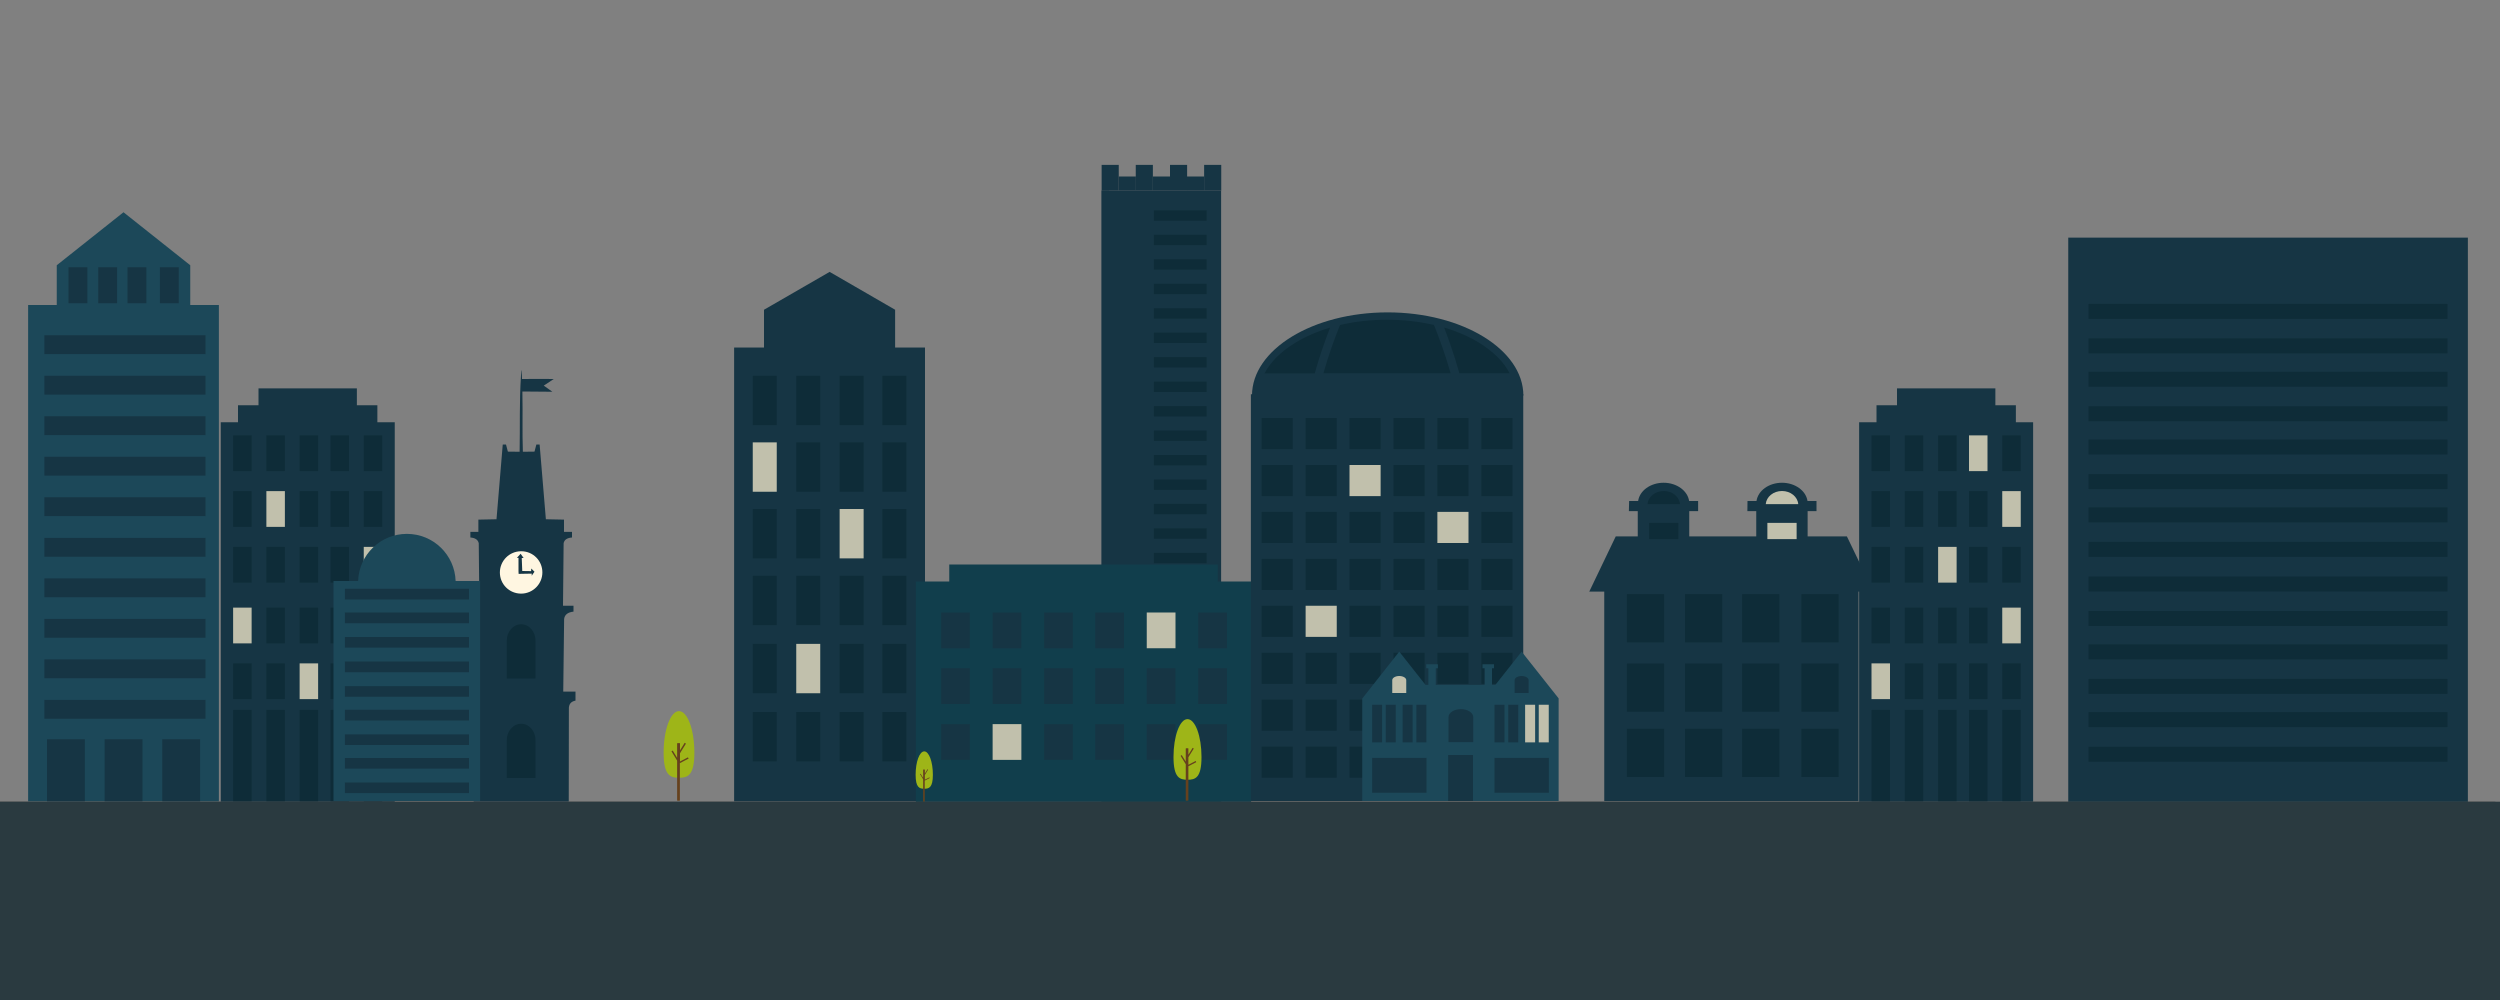 <?xml version="1.0" encoding="utf-8"?>
<!-- Generator: Adobe Illustrator 18.1.1, SVG Export Plug-In . SVG Version: 6.00 Build 0)  -->
<svg version="1.1" id="Layer_1" xmlns="http://www.w3.org/2000/svg" xmlns:xlink="http://www.w3.org/1999/xlink" x="0px" y="0px"
	 viewBox="-499 101 2000 800" enable-background="new -499 101 2000 800" xml:space="preserve">
<rect x="-499" y="101" width="2000" height="800" fill="#808080" stroke="none"/>
<g>
	<rect x="382.3" y="253.5" fill="#163544" width="95.6" height="489.9"/>
	<g>
		<rect x="424.1" y="269.3" fill="#0E2C38" width="42.2" height="8.3"/>
		<rect x="424.1" y="288.8" fill="#0E2C38" width="42.2" height="8.3"/>
		<rect x="424.1" y="308.4" fill="#0E2C38" width="42.2" height="8.3"/>
		<rect x="424.1" y="328" fill="#0E2C38" width="42.2" height="8.3"/>
		<rect x="424.1" y="347.6" fill="#0E2C38" width="42.2" height="8.3"/>
		<rect x="424.1" y="367.1" fill="#0E2C38" width="42.2" height="8.3"/>
		<rect x="424.1" y="386.7" fill="#0E2C38" width="42.2" height="8.3"/>
		<rect x="424.1" y="406.3" fill="#0E2C38" width="42.2" height="8.3"/>
		<rect x="424.1" y="425.9" fill="#0E2C38" width="42.2" height="8.3"/>
		<rect x="424.1" y="445.4" fill="#0E2C38" width="42.2" height="8.3"/>
		<rect x="424.1" y="465" fill="#0E2C38" width="42.2" height="8.3"/>
		<rect x="424.1" y="484.6" fill="#0E2C38" width="42.2" height="8.3"/>
		<rect x="424.1" y="504.1" fill="#0E2C38" width="42.2" height="8.3"/>
		<rect x="424.1" y="523.7" fill="#0E2C38" width="42.2" height="8.3"/>
		<rect x="424.1" y="543.3" fill="#0E2C38" width="42.2" height="8.3"/>
		<rect x="424.1" y="562.9" fill="#0E2C38" width="42.2" height="8.3"/>
		<rect x="424.1" y="582.4" fill="#0E2C38" width="42.2" height="8.3"/>
		<rect x="424.1" y="602" fill="#0E2C38" width="42.2" height="8.3"/>
		<rect x="424.1" y="621.6" fill="#0E2C38" width="42.2" height="8.3"/>
		<rect x="424.1" y="641.2" fill="#0E2C38" width="42.2" height="8.3"/>
		<rect x="424.1" y="660.7" fill="#0E2C38" width="42.2" height="8.3"/>
		<rect x="424.1" y="680.3" fill="#0E2C38" width="42.2" height="8.3"/>
		<rect x="424.1" y="699.9" fill="#0E2C38" width="42.2" height="8.3"/>
		<rect x="424.1" y="719.4" fill="#0E2C38" width="42.2" height="8.3"/>
	</g>
	<rect x="382.3" y="253.5" fill="#163544" width="6" height="490"/>
	<rect x="382.3" y="232.9" fill="#163544" width="13.7" height="20.6"/>
	<rect x="396" y="242.2" fill="#163544" width="13.7" height="11.3"/>
	<rect x="409.6" y="232.9" fill="#163544" width="13.7" height="20.6"/>
	<rect x="423.3" y="242.2" fill="#163544" width="13.7" height="11.3"/>
	<rect x="437" y="232.9" fill="#163544" width="13.7" height="20.6"/>
	<rect x="450.6" y="242.2" fill="#163544" width="13.7" height="11.3"/>
	<rect x="464.3" y="232.9" fill="#163544" width="13.7" height="20.6"/>
</g>
<rect x="-503" y="742.4" fill="#464949" width="2000.3" height="158.6"/>
<g>
	<polygon fill="#1C4859" points="-453.6,345 -453.6,313.2 -400.2,270.8 -346.8,313.2 -346.8,313.2 -346.8,345 -323.9,345 
		-323.9,742.1 -476.5,742.1 -476.5,345 	"/>
	<rect x="-463.5" y="369.2" fill="#163544" width="128.9" height="15.1"/>
	<rect x="-463.5" y="401.6" fill="#163544" width="128.9" height="15.1"/>
	<rect x="-463.5" y="434" fill="#163544" width="128.9" height="15.1"/>
	<rect x="-463.5" y="466.4" fill="#163544" width="128.9" height="15.1"/>
	<rect x="-463.5" y="498.8" fill="#163544" width="128.9" height="15.1"/>
	<rect x="-463.5" y="531.3" fill="#163544" width="128.9" height="15.1"/>
	<rect x="-463.5" y="563.7" fill="#163544" width="128.9" height="15.1"/>
	<rect x="-463.5" y="596.1" fill="#163544" width="128.9" height="15.1"/>
	<rect x="-463.5" y="628.5" fill="#163544" width="128.9" height="15.1"/>
	<rect x="-463.5" y="660.9" fill="#163544" width="128.9" height="15.1"/>
	<rect x="-415.3" y="692.4" fill="#163544" width="30.3" height="49.7"/>
	<g>
		<rect x="-369.2" y="692.4" fill="#163544" width="30.3" height="49.7"/>
		<rect x="-461.4" y="692.4" fill="#163544" width="30.3" height="49.7"/>
	</g>
	<rect x="-371.1" y="314.8" fill="#163544" width="15.1" height="28.8"/>
	<rect x="-397" y="314.8" fill="#163544" width="15.1" height="28.8"/>
	<rect x="-444.2" y="314.8" fill="#163544" width="15.1" height="28.8"/>
	<rect x="-420.4" y="314.8" fill="#163544" width="15.1" height="28.8"/>
</g>
<g>
	<polygon fill="#163544" points="217.1,379 217.1,348.8 217.1,348.8 164.7,318.5 112.2,348.8 112.2,348.8 112.2,379 88.3,379 
		88.3,742.1 241,742.1 241,379 	"/>
	<g>
		<rect x="103.2" y="401.6" fill="#0E2C38" width="19.2" height="39.5"/>
		<rect x="206.9" y="401.6" fill="#0E2C38" width="19.2" height="39.5"/>
		<rect x="138" y="401.6" fill="#0E2C38" width="19.2" height="39.5"/>
		<rect x="172.7" y="401.6" fill="#0E2C38" width="19.2" height="39.5"/>
	</g>
	<g>
		<rect x="103.2" y="454.9" fill="#C1C0AC" width="19.2" height="39.5"/>
		<rect x="206.9" y="454.9" fill="#0E2C38" width="19.2" height="39.5"/>
		<rect x="138" y="454.9" fill="#0E2C38" width="19.2" height="39.5"/>
		<rect x="172.7" y="454.9" fill="#0E2C38" width="19.2" height="39.5"/>
	</g>
	<g>
		<rect x="103.2" y="616.1" fill="#0E2C38" width="19.2" height="39.5"/>
		<rect x="206.9" y="616.1" fill="#0E2C38" width="19.2" height="39.5"/>
		<rect x="138" y="616.1" fill="#C1C0AC" width="19.2" height="39.5"/>
		<rect x="172.7" y="616.1" fill="#0E2C38" width="19.2" height="39.5"/>
	</g>
	<g>
		<rect x="103.2" y="508.2" fill="#0E2C38" width="19.2" height="39.5"/>
		<rect x="206.9" y="508.2" fill="#0E2C38" width="19.2" height="39.5"/>
		<rect x="138" y="508.2" fill="#0E2C38" width="19.2" height="39.5"/>
		<rect x="172.7" y="508.2" fill="#C1C0AC" width="19.2" height="39.5"/>
	</g>
	<g>
		<rect x="103.2" y="561.6" fill="#0E2C38" width="19.2" height="39.5"/>
		<rect x="206.9" y="561.6" fill="#0E2C38" width="19.2" height="39.5"/>
		<rect x="138" y="561.6" fill="#0E2C38" width="19.2" height="39.5"/>
		<rect x="172.7" y="561.6" fill="#0E2C38" width="19.2" height="39.5"/>
	</g>
	<g>
		<rect x="103.2" y="670.6" fill="#0E2C38" width="19.2" height="39.5"/>
		<rect x="206.9" y="670.6" fill="#0E2C38" width="19.2" height="39.5"/>
		<rect x="138" y="670.6" fill="#0E2C38" width="19.2" height="39.5"/>
		<rect x="172.7" y="670.6" fill="#0E2C38" width="19.2" height="39.5"/>
	</g>
</g>
<g>
	<path fill="#163544" d="M-48.4,654.3l0-0.3h0l0.7-57.8c0.4-3.4,2.9-5.4,7.5-5.9c0-1.6,0-3.1,0-4.7c-2.8,0-5.6,0-8.4,0l0.5-50
		c0.5-2.8,2.8-4.3,6.7-4.6c0-1.5,0-3,0-4.5c-2.1,0-4.3,0-6.4,0v-1.6v-0.2v-8c-0.6,0-11.2-0.3-14.5-0.3c-1.7-19.9-3.4-39.8-5-59.8
		c-0.9,0-1.7,0-2.6,0c-0.5,1.9-1,3.8-1.5,5.7c-3.5,0.1-5.4,0.1-8.8,0.1l-0.5,0c-0.6-16.7,0-28.8-0.4-48.2l24,0.2
		c-2.3-1.6-4.6-3.3-6.9-4.9c2.7-1.8,5.3-3.5,8-5.3c-5.8-0.1-14.2-0.1-25.4,0c0-0.9-0.1-1.8-0.1-2.7l0-0.3c-0.3-5.4-0.3-6-0.7,0.1
		c-1.4,21.7-0.7,40.6-1.1,61.1c-3.1,0-6.2,0-9.4-0.1c-0.5-1.9-1-3.8-1.5-5.7c-0.9,0-1.7,0-2.6,0c-1.7,19.9-3.4,39.8-5,59.8
		c-3.3,0-13.9,0.3-14.5,0.3v8v0.2v1.6c-2.1,0-4.3,0-6.4,0c0,1.5,0,3,0,4.5c3.9,0.3,6.1,1.8,6.7,4.6l0.5,50c-2.8,0-5.6,0-8.4,0
		c0,1.6,0,3.1,0,4.7c4.5,0.6,7,2.5,7.5,5.9l0.7,57.8h0l0,0.3c-3.3,0-6.5,0-9.8,0c0,2.4,0,4.8,0,7.2c3.8,0.7,5.5,3,5.3,7l0.1,73.8
		h38.5H-44l0.1-73.8c-0.2-4,1.5-6.3,5.3-7c0-2.4,0-4.8,0-7.2C-41.9,654.3-45.2,654.3-48.4,654.3z"/>
	<path fill="#FFF6E1" d="M-65.1,558.9c0-9.3-7.4-16.8-16.7-16.9c-0.1,0-0.2,0-0.3,0c-9.4,0-17,7.6-17,17c0,9.4,7.6,16.9,17,16.9
		c0.1,0,0.2,0,0.3,0C-72.5,575.7-65.1,568.1-65.1,558.9z M-71.4,558.4c-0.9,1.3-1.5,2-2.2,3.2c0-0.5-0.1-1.2,0-1.7
		c-2.9,0.1-9.8,0.2-10.5,0.2c0-0.7-0.1-1.4-0.1-2.1c0-2.3,0-9.8,0-10.7c-0.5,0.1-0.9-0.1-1.3,0c1.6-1.7,1.6-1.8,3-3.3
		c0.8,1.2,1.3,1.8,2.4,3.4c-0.5-0.1-0.8,0-1.5,0c0.2,4.1,0.2,6.5,0.4,10.4c2.6,0.1,4.3,0,7.1,0.1c-0.1-0.5,0.2-1.7,0.1-2.1
		C-73,556.7-72.6,557.1-71.4,558.4z"/>
	<path fill="#0E2C38" d="M-70.6,723.4v-30.3c0-7.3-5.1-13.1-11.5-13.1c-6.3,0-11.5,5.9-11.5,13.1v30.3H-70.6z"/>
	<path fill="#0E2C38" d="M-70.6,643.8v-30.3c0-7.3-5.1-13.1-11.5-13.1c-6.3,0-11.5,5.9-11.5,13.1v30.3H-70.6z"/>
</g>
<g>
	<polygon fill="#163544" points="-197.1,438.8 -197.1,425.2 -213.5,425.2 -213.5,411.7 -292.2,411.7 -292.2,425.2 -308.6,425.2 
		-308.6,438.8 -322.4,438.8 -322.4,742.4 -183.2,742.4 -183.2,438.8 	"/>
	<rect x="-285.9" y="493.9" fill="#C1C0AC" width="14.8" height="28.6"/>
	<rect x="-312.5" y="493.9" fill="#0E2C38" width="14.8" height="28.6"/>
	<rect x="-259.3" y="493.9" fill="#0E2C38" width="14.8" height="28.6"/>
	<rect x="-285.9" y="449.3" fill="#0E2C38" width="14.8" height="28.6"/>
	<rect x="-312.5" y="449.3" fill="#0E2C38" width="14.8" height="28.6"/>
	<rect x="-259.3" y="449.3" fill="#0E2C38" width="14.8" height="28.6"/>
	<rect x="-285.9" y="538.5" fill="#0E2C38" width="14.8" height="28.6"/>
	<rect x="-312.5" y="538.5" fill="#0E2C38" width="14.8" height="28.6"/>
	<rect x="-259.3" y="538.5" fill="#0E2C38" width="14.8" height="28.6"/>
	<rect x="-234.6" y="493.9" fill="#0E2C38" width="14.8" height="28.6"/>
	<rect x="-208" y="493.9" fill="#0E2C38" width="14.8" height="28.6"/>
	<rect x="-234.6" y="449.3" fill="#0E2C38" width="14.8" height="28.6"/>
	<rect x="-208" y="449.3" fill="#0E2C38" width="14.8" height="28.6"/>
	<rect x="-234.6" y="538.5" fill="#0E2C38" width="14.8" height="28.6"/>
	<rect x="-208" y="538.5" fill="#C1C0AC" width="14.8" height="28.6"/>
	<rect x="-285.9" y="587.1" fill="#0E2C38" width="14.8" height="28.6"/>
	<rect x="-312.5" y="587.1" fill="#C1C0AC" width="14.8" height="28.6"/>
	<rect x="-259.3" y="587.1" fill="#0E2C38" width="14.8" height="28.6"/>
	<rect x="-285.9" y="631.7" fill="#0E2C38" width="14.8" height="28.6"/>
	<rect x="-312.5" y="631.7" fill="#0E2C38" width="14.8" height="28.6"/>
	<rect x="-259.3" y="631.7" fill="#C1C0AC" width="14.8" height="28.6"/>
	<rect x="-234.6" y="587.1" fill="#0E2C38" width="14.8" height="28.6"/>
	<rect x="-208" y="587.1" fill="#0E2C38" width="14.8" height="28.6"/>
	<rect x="-234.6" y="631.7" fill="#0E2C38" width="14.8" height="28.6"/>
	<rect x="-208" y="631.7" fill="#0E2C38" width="14.8" height="28.6"/>
	<rect x="-285.9" y="668.9" fill="#0E2C38" width="14.8" height="73.2"/>
	<rect x="-312.5" y="668.9" fill="#0E2C38" width="14.8" height="73.2"/>
	<rect x="-259.3" y="668.9" fill="#0E2C38" width="14.8" height="73.2"/>
	<rect x="-234.6" y="668.9" fill="#0E2C38" width="14.8" height="73.2"/>
	<rect x="-208" y="668.9" fill="#0E2C38" width="14.8" height="73.2"/>
</g>
<g>
	<polygon fill="#163544" points="1113.7,438.8 1113.7,425.2 1097.3,425.2 1097.3,411.7 1018.6,411.7 1018.6,425.2 1002.2,425.2 
		1002.2,438.8 988.3,438.8 988.3,742.4 1127.5,742.4 1127.5,438.8 	"/>
	<rect x="1024.8" y="493.9" fill="#0E2C38" width="14.8" height="28.6"/>
	<rect x="998.2" y="493.9" fill="#0E2C38" width="14.8" height="28.6"/>
	<rect x="1051.5" y="493.9" fill="#0E2C38" width="14.8" height="28.6"/>
	<rect x="1024.8" y="449.3" fill="#0E2C38" width="14.8" height="28.6"/>
	<rect x="998.2" y="449.3" fill="#0E2C38" width="14.8" height="28.6"/>
	<rect x="1051.5" y="449.3" fill="#0E2C38" width="14.8" height="28.6"/>
	<rect x="1024.8" y="538.5" fill="#0E2C38" width="14.8" height="28.6"/>
	<rect x="998.2" y="538.5" fill="#0E2C38" width="14.8" height="28.6"/>
	<rect x="1051.5" y="538.5" fill="#C1C0AC" width="14.8" height="28.6"/>
	<rect x="1076.2" y="493.9" fill="#0E2C38" width="14.8" height="28.6"/>
	<rect x="1102.8" y="493.9" fill="#C1C0AC" width="14.8" height="28.6"/>
	<rect x="1076.2" y="449.3" fill="#C1C0AC" width="14.8" height="28.6"/>
	<rect x="1102.8" y="449.3" fill="#0E2C38" width="14.8" height="28.6"/>
	<rect x="1076.2" y="538.5" fill="#0E2C38" width="14.8" height="28.6"/>
	<rect x="1102.8" y="538.5" fill="#0E2C38" width="14.8" height="28.6"/>
	<rect x="1024.8" y="587.1" fill="#0E2C38" width="14.8" height="28.6"/>
	<rect x="998.2" y="587.1" fill="#0E2C38" width="14.8" height="28.6"/>
	<rect x="1051.5" y="587.1" fill="#0E2C38" width="14.8" height="28.6"/>
	<rect x="1024.8" y="631.7" fill="#0E2C38" width="14.8" height="28.6"/>
	<rect x="998.2" y="631.7" fill="#C1C0AC" width="14.8" height="28.6"/>
	<rect x="1051.5" y="631.7" fill="#0E2C38" width="14.8" height="28.6"/>
	<rect x="1076.2" y="587.1" fill="#0E2C38" width="14.8" height="28.6"/>
	<rect x="1102.8" y="587.1" fill="#C1C0AC" width="14.8" height="28.6"/>
	<rect x="1076.2" y="631.7" fill="#0E2C38" width="14.8" height="28.6"/>
	<rect x="1102.8" y="631.7" fill="#0E2C38" width="14.8" height="28.6"/>
	<rect x="1024.8" y="668.9" fill="#0E2C38" width="14.8" height="73.2"/>
	<rect x="998.2" y="668.9" fill="#0E2C38" width="14.8" height="73.2"/>
	<rect x="1051.5" y="668.9" fill="#0E2C38" width="14.8" height="73.2"/>
	<rect x="1076.2" y="668.9" fill="#0E2C38" width="14.8" height="73.2"/>
	<rect x="1102.8" y="668.9" fill="#0E2C38" width="14.8" height="73.2"/>
</g>
<g>
	<polygon fill="#113E4C" points="475.2,566.2 475.2,552.6 443.6,552.6 292,552.6 260.4,552.6 260.4,566.2 233.7,566.2 233.7,742.5 
		501.9,742.5 501.9,566.2 	"/>
	<g>
		<rect x="295.1" y="635.6" fill="#163544" width="23" height="28.6"/>
		<g>
			<rect x="253.9" y="635.6" fill="#163544" width="23" height="28.6"/>
			<rect x="336.3" y="635.6" fill="#163544" width="23" height="28.6"/>
		</g>
	</g>
	<g>
		<g>
			<rect x="295.1" y="591" fill="#163544" width="23" height="28.6"/>
			<g>
				<rect x="253.9" y="591" fill="#163544" width="23" height="28.6"/>
				<rect x="336.3" y="591" fill="#163544" width="23" height="28.6"/>
			</g>
		</g>
		<g>
			<rect x="295.1" y="680.3" fill="#C1C0AC" width="23" height="28.6"/>
			<g>
				<rect x="253.9" y="680.3" fill="#163544" width="23" height="28.6"/>
				<rect x="336.3" y="680.3" fill="#163544" width="23" height="28.6"/>
			</g>
		</g>
	</g>
	<g>
		<rect x="418.4" y="635.6" fill="#163544" width="23" height="28.6"/>
		<g>
			<rect x="377.2" y="635.6" fill="#163544" width="23" height="28.6"/>
			<rect x="459.6" y="635.6" fill="#163544" width="23" height="28.6"/>
		</g>
	</g>
	<g>
		<g>
			<rect x="418.4" y="591" fill="#C1C0AC" width="23" height="28.6"/>
			<g>
				<rect x="377.2" y="591" fill="#163544" width="23" height="28.6"/>
				<rect x="459.6" y="591" fill="#163544" width="23" height="28.6"/>
			</g>
		</g>
		<g>
			<rect x="418.4" y="680.3" fill="#163544" width="23" height="28.6"/>
			<g>
				<rect x="377.2" y="680.3" fill="#163544" width="23" height="28.6"/>
				<rect x="459.6" y="680.3" fill="#163544" width="23" height="28.6"/>
			</g>
		</g>
	</g>
</g>
<g>
	<rect x="784.4" y="554.5" fill="#163544" width="203.4" height="187.4"/>
	<polygon fill="#163544" points="978.5,530.1 999.8,574.3 772.4,574.3 793.6,530.1 	"/>
	<path fill="#163544" d="M899,501.8h7.2c1.2-8.3,9.9-14.6,20.4-14.6c10.5,0,19.2,6.4,20.4,14.6h7.2v8.1h-7.1v32.3H906v-32.3h-7.1
		L899,501.8L899,501.8z"/>
	<path fill="#163544" d="M804.3,501.8h7.2c1.2-8.3,9.9-14.6,20.4-14.6s19.2,6.4,20.4,14.6h7.2v8.1h-7.1v32.3h-41.2v-32.3h-7.1
		L804.3,501.8L804.3,501.8z"/>
	<g>
		<g>
			<rect x="942.1" y="576.3" fill="#0E2C38" width="29.8" height="38.6"/>
			<rect x="894.7" y="576.3" fill="#0E2C38" width="29.8" height="38.6"/>
			<rect x="849" y="576.3" fill="#0E2C38" width="29.8" height="38.6"/>
			<rect x="802.5" y="576.3" fill="#0E2C38" width="29.8" height="38.6"/>
		</g>
		<g>
			<rect x="942.1" y="631.8" fill="#0E2C38" width="29.8" height="38.6"/>
			<rect x="894.7" y="631.8" fill="#0E2C38" width="29.8" height="38.6"/>
			<rect x="849" y="631.8" fill="#0E2C38" width="29.8" height="38.6"/>
			<rect x="802.5" y="631.8" fill="#0E2C38" width="29.8" height="38.6"/>
		</g>
		<g>
			<rect x="942.1" y="684" fill="#0E2C38" width="29.8" height="38.6"/>
			<rect x="894.7" y="684" fill="#0E2C38" width="29.8" height="38.6"/>
			<rect x="849" y="684" fill="#0E2C38" width="29.8" height="38.6"/>
			<rect x="802.5" y="684" fill="#0E2C38" width="29.8" height="38.6"/>
		</g>
		<path fill="#C1C0AC" d="M913.6,504.3c0.5-5.9,6.1-10.5,13-10.5c6.9,0,12.5,4.6,13,10.5H913.6z"/>
		<rect x="914.9" y="519.3" fill="#C1C0AC" width="23.4" height="13"/>
		<path fill="#0E2C38" d="M819,504.3c0.5-5.9,6.1-10.5,13-10.5c6.9,0,12.5,4.6,13,10.5H819z"/>
		<rect x="820.3" y="519.3" fill="#0E2C38" width="23.4" height="13"/>
	</g>
</g>
<g>
	<rect x="1155.6" y="291.1" fill="#163544" width="319.7" height="451.4"/>
	<rect x="1171.8" y="344.1" fill="#0E2C38" width="287.2" height="12"/>
	<rect x="1171.8" y="371.7" fill="#0E2C38" width="287.2" height="12"/>
	<rect x="1171.8" y="398.4" fill="#0E2C38" width="287.2" height="12"/>
	<rect x="1171.8" y="426" fill="#0E2C38" width="287.2" height="12"/>
	<rect x="1171.8" y="452.6" fill="#0E2C38" width="287.2" height="12"/>
	<rect x="1171.8" y="480.3" fill="#0E2C38" width="287.2" height="12"/>
	<rect x="1171.8" y="506.9" fill="#0E2C38" width="287.2" height="12"/>
	<rect x="1171.8" y="534.5" fill="#0E2C38" width="287.2" height="12"/>
	<rect x="1171.8" y="562.2" fill="#0E2C38" width="287.2" height="12"/>
	<rect x="1171.8" y="589.8" fill="#0E2C38" width="287.2" height="12"/>
	<rect x="1171.8" y="616.5" fill="#0E2C38" width="287.2" height="12"/>
	<rect x="1171.8" y="644.1" fill="#0E2C38" width="287.2" height="12"/>
	<rect x="1171.8" y="670.7" fill="#0E2C38" width="287.2" height="12"/>
	<rect x="1171.8" y="698.4" fill="#0E2C38" width="287.2" height="12"/>
</g>
<g>
	<rect x="501.7" y="416.4" fill="#163544" width="217.9" height="325.4"/>
	<path fill="#163544" d="M611.1,350.9c-60,0-108.5,29.8-108.5,66.5h217.1C719.6,380.7,671,350.9,611.1,350.9z"/>
	<g>
		<path fill="#0E2C38" d="M668.5,399.6h40.2c-4.6-9-12.9-17.3-24.4-24.4c-8.3-5.1-17.7-9.1-28-12.2
			C660.2,373.2,664.6,385.7,668.5,399.6z"/>
		<path fill="#0E2C38" d="M565.1,363.1c-10.3,3-19.7,7.1-28,12.2c-11.5,7-19.8,15.4-24.5,24.4h40.2
			C556.7,385.7,561.1,373.2,565.1,363.1z"/>
		<path fill="#0E2C38" d="M559.7,399.6h101.8c-4.3-15.1-9.2-28.5-13.3-38.6c-11.8-2.8-24.5-4.2-37.6-4.2c-13.1,0-25.8,1.4-37.6,4.2
			C568.9,371.2,564,384.5,559.7,399.6z"/>
	</g>
	<g>
		<g>
			<rect x="510.3" y="435.4" fill="#0E2C38" width="24.9" height="24.9"/>
			<rect x="545.5" y="435.4" fill="#0E2C38" width="24.9" height="24.9"/>
			<rect x="580.6" y="435.4" fill="#0E2C38" width="24.9" height="24.9"/>
			<rect x="615.8" y="435.4" fill="#0E2C38" width="24.9" height="24.9"/>
			<rect x="650.9" y="435.4" fill="#0E2C38" width="24.9" height="24.9"/>
			<rect x="686.1" y="435.4" fill="#0E2C38" width="24.9" height="24.9"/>
		</g>
		<g>
			<rect x="510.3" y="473" fill="#0E2C38" width="24.9" height="24.9"/>
			<rect x="545.5" y="473" fill="#0E2C38" width="24.9" height="24.9"/>
			<rect x="580.6" y="473" fill="#C1C0AC" width="24.9" height="24.9"/>
			<rect x="615.8" y="473" fill="#0E2C38" width="24.9" height="24.9"/>
			<rect x="650.9" y="473" fill="#0E2C38" width="24.9" height="24.9"/>
			<rect x="686.1" y="473" fill="#0E2C38" width="24.9" height="24.9"/>
		</g>
		<g>
			<rect x="510.3" y="510.5" fill="#0E2C38" width="24.9" height="24.9"/>
			<rect x="545.5" y="510.5" fill="#0E2C38" width="24.9" height="24.9"/>
			<rect x="580.6" y="510.5" fill="#0E2C38" width="24.9" height="24.9"/>
			<rect x="615.8" y="510.5" fill="#0E2C38" width="24.9" height="24.9"/>
			<rect x="650.9" y="510.5" fill="#C1C0AC" width="24.9" height="24.9"/>
			<rect x="686.1" y="510.5" fill="#0E2C38" width="24.9" height="24.9"/>
		</g>
		<g>
			<rect x="510.3" y="548.1" fill="#0E2C38" width="24.9" height="24.9"/>
			<rect x="545.5" y="548.1" fill="#0E2C38" width="24.9" height="24.9"/>
			<rect x="580.6" y="548.1" fill="#0E2C38" width="24.9" height="24.9"/>
			<rect x="615.8" y="548.1" fill="#0E2C38" width="24.9" height="24.9"/>
			<rect x="650.9" y="548.1" fill="#0E2C38" width="24.9" height="24.9"/>
			<rect x="686.1" y="548.1" fill="#0E2C38" width="24.9" height="24.9"/>
		</g>
		<g>
			<rect x="510.3" y="585.6" fill="#0E2C38" width="24.9" height="24.9"/>
			<rect x="545.5" y="585.6" fill="#C1C0AC" width="24.9" height="24.9"/>
			<rect x="580.6" y="585.6" fill="#0E2C38" width="24.9" height="24.9"/>
			<rect x="615.8" y="585.6" fill="#0E2C38" width="24.9" height="24.9"/>
			<rect x="650.9" y="585.6" fill="#0E2C38" width="24.9" height="24.9"/>
			<rect x="686.1" y="585.6" fill="#0E2C38" width="24.9" height="24.9"/>
		</g>
		<g>
			<rect x="510.3" y="623.2" fill="#0E2C38" width="24.9" height="24.9"/>
			<rect x="545.5" y="623.2" fill="#0E2C38" width="24.9" height="24.9"/>
			<rect x="580.6" y="623.2" fill="#0E2C38" width="24.9" height="24.9"/>
			<rect x="615.8" y="623.2" fill="#0E2C38" width="24.9" height="24.9"/>
			<rect x="650.9" y="623.2" fill="#0E2C38" width="24.9" height="24.9"/>
			<rect x="686.1" y="623.2" fill="#0E2C38" width="24.9" height="24.9"/>
		</g>
		<g>
			<rect x="510.3" y="660.7" fill="#0E2C38" width="24.9" height="24.9"/>
			<rect x="545.5" y="660.7" fill="#0E2C38" width="24.9" height="24.9"/>
			<rect x="580.6" y="660.7" fill="#0E2C38" width="24.9" height="24.9"/>
			<rect x="615.8" y="660.7" fill="#0E2C38" width="24.9" height="24.9"/>
			<rect x="650.9" y="660.7" fill="#0E2C38" width="24.9" height="24.9"/>
			<rect x="686.1" y="660.7" fill="#0E2C38" width="24.9" height="24.9"/>
		</g>
		<g>
			<rect x="510.3" y="698.3" fill="#0E2C38" width="24.9" height="24.9"/>
			<rect x="545.5" y="698.3" fill="#0E2C38" width="24.9" height="24.9"/>
			<rect x="580.6" y="698.3" fill="#0E2C38" width="24.9" height="24.9"/>
			<rect x="615.8" y="698.3" fill="#0E2C38" width="24.9" height="24.9"/>
			<rect x="650.9" y="698.3" fill="#0E2C38" width="24.9" height="24.9"/>
			<rect x="686.1" y="698.3" fill="#0E2C38" width="24.9" height="24.9"/>
		</g>
	</g>
</g>
<g>
	<path fill="#9EB518" d="M31.9,703.2c0,18.4,5.5,20,12.3,20c6.8,0,12.3-1.6,12.3-20c0-18.4-5.5-33.3-12.3-33.3
		C37.4,669.9,31.9,684.8,31.9,703.2z"/>
	<path fill="#66411D" d="M42.8,741.6c0-0.1-0.1-0.3-0.1-0.6v-31.5l-4.5-7.4c0,0,0-0.2,0.2-0.2l0.5-0.3c0.1-0.1,0.2-0.1,0.2-0.1
		c0,0,0.1,0,0.1,0l2.5,4.1l1,1.7v-11.2c0-0.3,0.1-0.5,0.1-0.6h2.1c0.1,0.1,0.1,0.3,0.1,0.6v5.2l3.7-6c0,0,0,0,0,0c0,0,0,0,0.1,0
		c0.1,0,0.2,0,0.2,0.1l0.5,0.3c0.1,0.1,0.2,0.2,0.2,0.3l-4.7,7.6v6.6l6.3-3.3c0,0,0.2,0.1,0.2,0.2l0.3,0.5c0.1,0.2,0.1,0.3,0,0.3
		l-6.9,3.6V741c0,0.3-0.1,0.5-0.1,0.6L42.8,741.6L42.8,741.6L42.8,741.6L42.8,741.6z"/>
</g>
<g>
	<path fill="#9EB518" d="M439.8,706.6c0,16.7,5,18.2,11.2,18.2c6.2,0,11.2-1.4,11.2-18.2c0-16.7-5-30.3-11.2-30.3
		C444.8,676.3,439.8,689.9,439.8,706.6z"/>
	<path fill="#66411D" d="M449.7,741.6c0-0.1-0.1-0.2-0.1-0.5v-28.7l-4.1-6.7c0,0,0-0.1,0.2-0.2l0.4-0.3c0.1-0.1,0.2-0.1,0.2-0.1
		c0,0,0.1,0,0.1,0l2.3,3.7l0.9,1.5v-10.2c0-0.3,0.1-0.5,0.1-0.5h1.9c0.1,0.1,0.1,0.2,0.1,0.5v4.7l3.4-5.5c0,0,0,0,0,0c0,0,0,0,0.1,0
		c0.1,0,0.1,0,0.2,0.1l0.4,0.3c0.1,0.1,0.2,0.2,0.2,0.2l-4.3,6.9v6l5.8-3c0,0,0.1,0.1,0.2,0.2l0.2,0.5c0.1,0.1,0.1,0.3,0,0.3
		l-6.2,3.2v27c0,0.3-0.1,0.4-0.1,0.5L449.7,741.6L449.7,741.6z"/>
</g>
<g>
	<path fill="#9EB518" d="M233.5,720.8c0,10.3,3.1,11.2,6.9,11.2c3.8,0,6.9-0.9,6.9-11.2c0-10.3-3.1-18.7-6.9-18.7
		S233.5,710.5,233.5,720.8z"/>
	<path fill="#66411D" d="M239.6,742.4c0,0-0.1-0.1-0.1-0.3v-17.7l-2.5-4.1c0,0,0-0.1,0.1-0.1l0.3-0.2c0.1,0,0.1,0,0.1,0c0,0,0,0,0,0
		l1.4,2.3l0.6,0.9v-6.3c0-0.2,0-0.3,0.1-0.3h1.2c0,0,0.1,0.1,0.1,0.3v2.9l2.1-3.4l0,0c0,0,0,0,0,0c0,0,0.1,0,0.1,0l0.3,0.2
		c0.1,0,0.1,0.1,0.1,0.1l-2.6,4.3v3.7l3.6-1.8c0,0,0.1,0,0.1,0.1l0.1,0.3c0,0.1,0,0.2,0,0.2l-3.9,2v16.7c0,0.2,0,0.3-0.1,0.3
		L239.6,742.4L239.6,742.4z"/>
</g>
<g>
	<polygon fill="#1C4859" points="747.9,659.7 718.3,622.3 697.3,648.9 694.6,648.9 694.6,635.6 696.2,635.6 696.2,632.4 687,632.4 
		687,635.6 688.7,635.6 688.7,648.9 649.6,648.9 649.6,635.6 651.3,635.6 651.3,632.4 642,632.4 642,635.6 643.7,635.6 643.7,648.9 
		641.4,648.9 620.4,622.3 590.9,659.7 590.8,659.7 590.8,741.8 637.3,741.8 650,741.8 688.7,741.8 706.2,741.8 747.9,741.8 
		747.9,659.7 	"/>
	<g>
		<g>
			<rect x="598.7" y="664.8" fill="#163544" width="8" height="30.1"/>
			<rect x="609.6" y="664.8" fill="#163544" width="8" height="30.1"/>
		</g>
		<g>
			<g>
				<rect x="623.1" y="664.8" fill="#163544" width="8" height="30.1"/>
				<rect x="634.1" y="664.8" fill="#163544" width="8" height="30.1"/>
			</g>
			<rect x="598.7" y="707.3" fill="#163544" width="43.5" height="27.9"/>
		</g>
	</g>
	<path fill="#C1C0AC" d="M626,655.4v-10.3c0-1.8-2.5-3.3-5.6-3.3c-3.1,0-5.6,1.5-5.6,3.3v10.3H626z"/>
	<g>
		<g>
			<rect x="696.6" y="664.8" fill="#163544" width="8" height="30.1"/>
			<rect x="707.6" y="664.8" fill="#163544" width="8" height="30.1"/>
		</g>
		<g>
			<g>
				<rect x="721.1" y="664.8" fill="#C1C0AC" width="8" height="30.1"/>
				<rect x="732" y="664.8" fill="#C1C0AC" width="8" height="30.1"/>
			</g>
			<rect x="696.6" y="707.3" fill="#163544" width="43.5" height="27.9"/>
		</g>
	</g>
	<path fill="#163544" d="M723.9,655.4v-10.3c0-1.8-2.5-3.3-5.6-3.3c-3.1,0-5.6,1.5-5.6,3.3v10.3H723.9z"/>
	<path fill="#163544" d="M679.6,694.7v-20c0-3.5-4.4-6.4-9.9-6.4s-9.9,2.9-9.9,6.4v20H679.6z"/>
	<rect x="659.5" y="705" fill="#163544" width="19.9" height="36.8"/>
</g>
<g>
	<path fill="#1C4859" d="M-134.5,565.8c-0.7-20.9-17.8-37.7-39-37.7s-38.3,16.8-39,37.7h-19.7v176h117.3v-176H-134.5z"/>
	<g>
		<rect x="-223.1" y="572" fill="#163544" width="99.3" height="8.6"/>
		<rect x="-223.1" y="591" fill="#163544" width="99.3" height="8.6"/>
		<rect x="-223.1" y="610.6" fill="#163544" width="99.3" height="8.5"/>
		<rect x="-223.1" y="630.2" fill="#163544" width="99.3" height="8.6"/>
		<rect x="-223.1" y="649.9" fill="#163544" width="99.3" height="8.5"/>
		<rect x="-223.1" y="668.8" fill="#163544" width="99.3" height="8.6"/>
		<rect x="-223.1" y="688.5" fill="#163544" width="99.3" height="8.5"/>
		<rect x="-223.1" y="707.4" fill="#163544" width="99.3" height="8.5"/>
		<rect x="-223.1" y="727" fill="#163544" width="99.3" height="8.5"/>
	</g>
</g>
<g>
	<rect x="-502.2" y="742.4" fill="#464949" width="2018.2" height="158.6"/>
	<rect x="-502.2" y="742.4" opacity="0.5" fill="#0E2C38" enable-background="new    " width="2020.4" height="158.6"/>
</g>
</svg>
